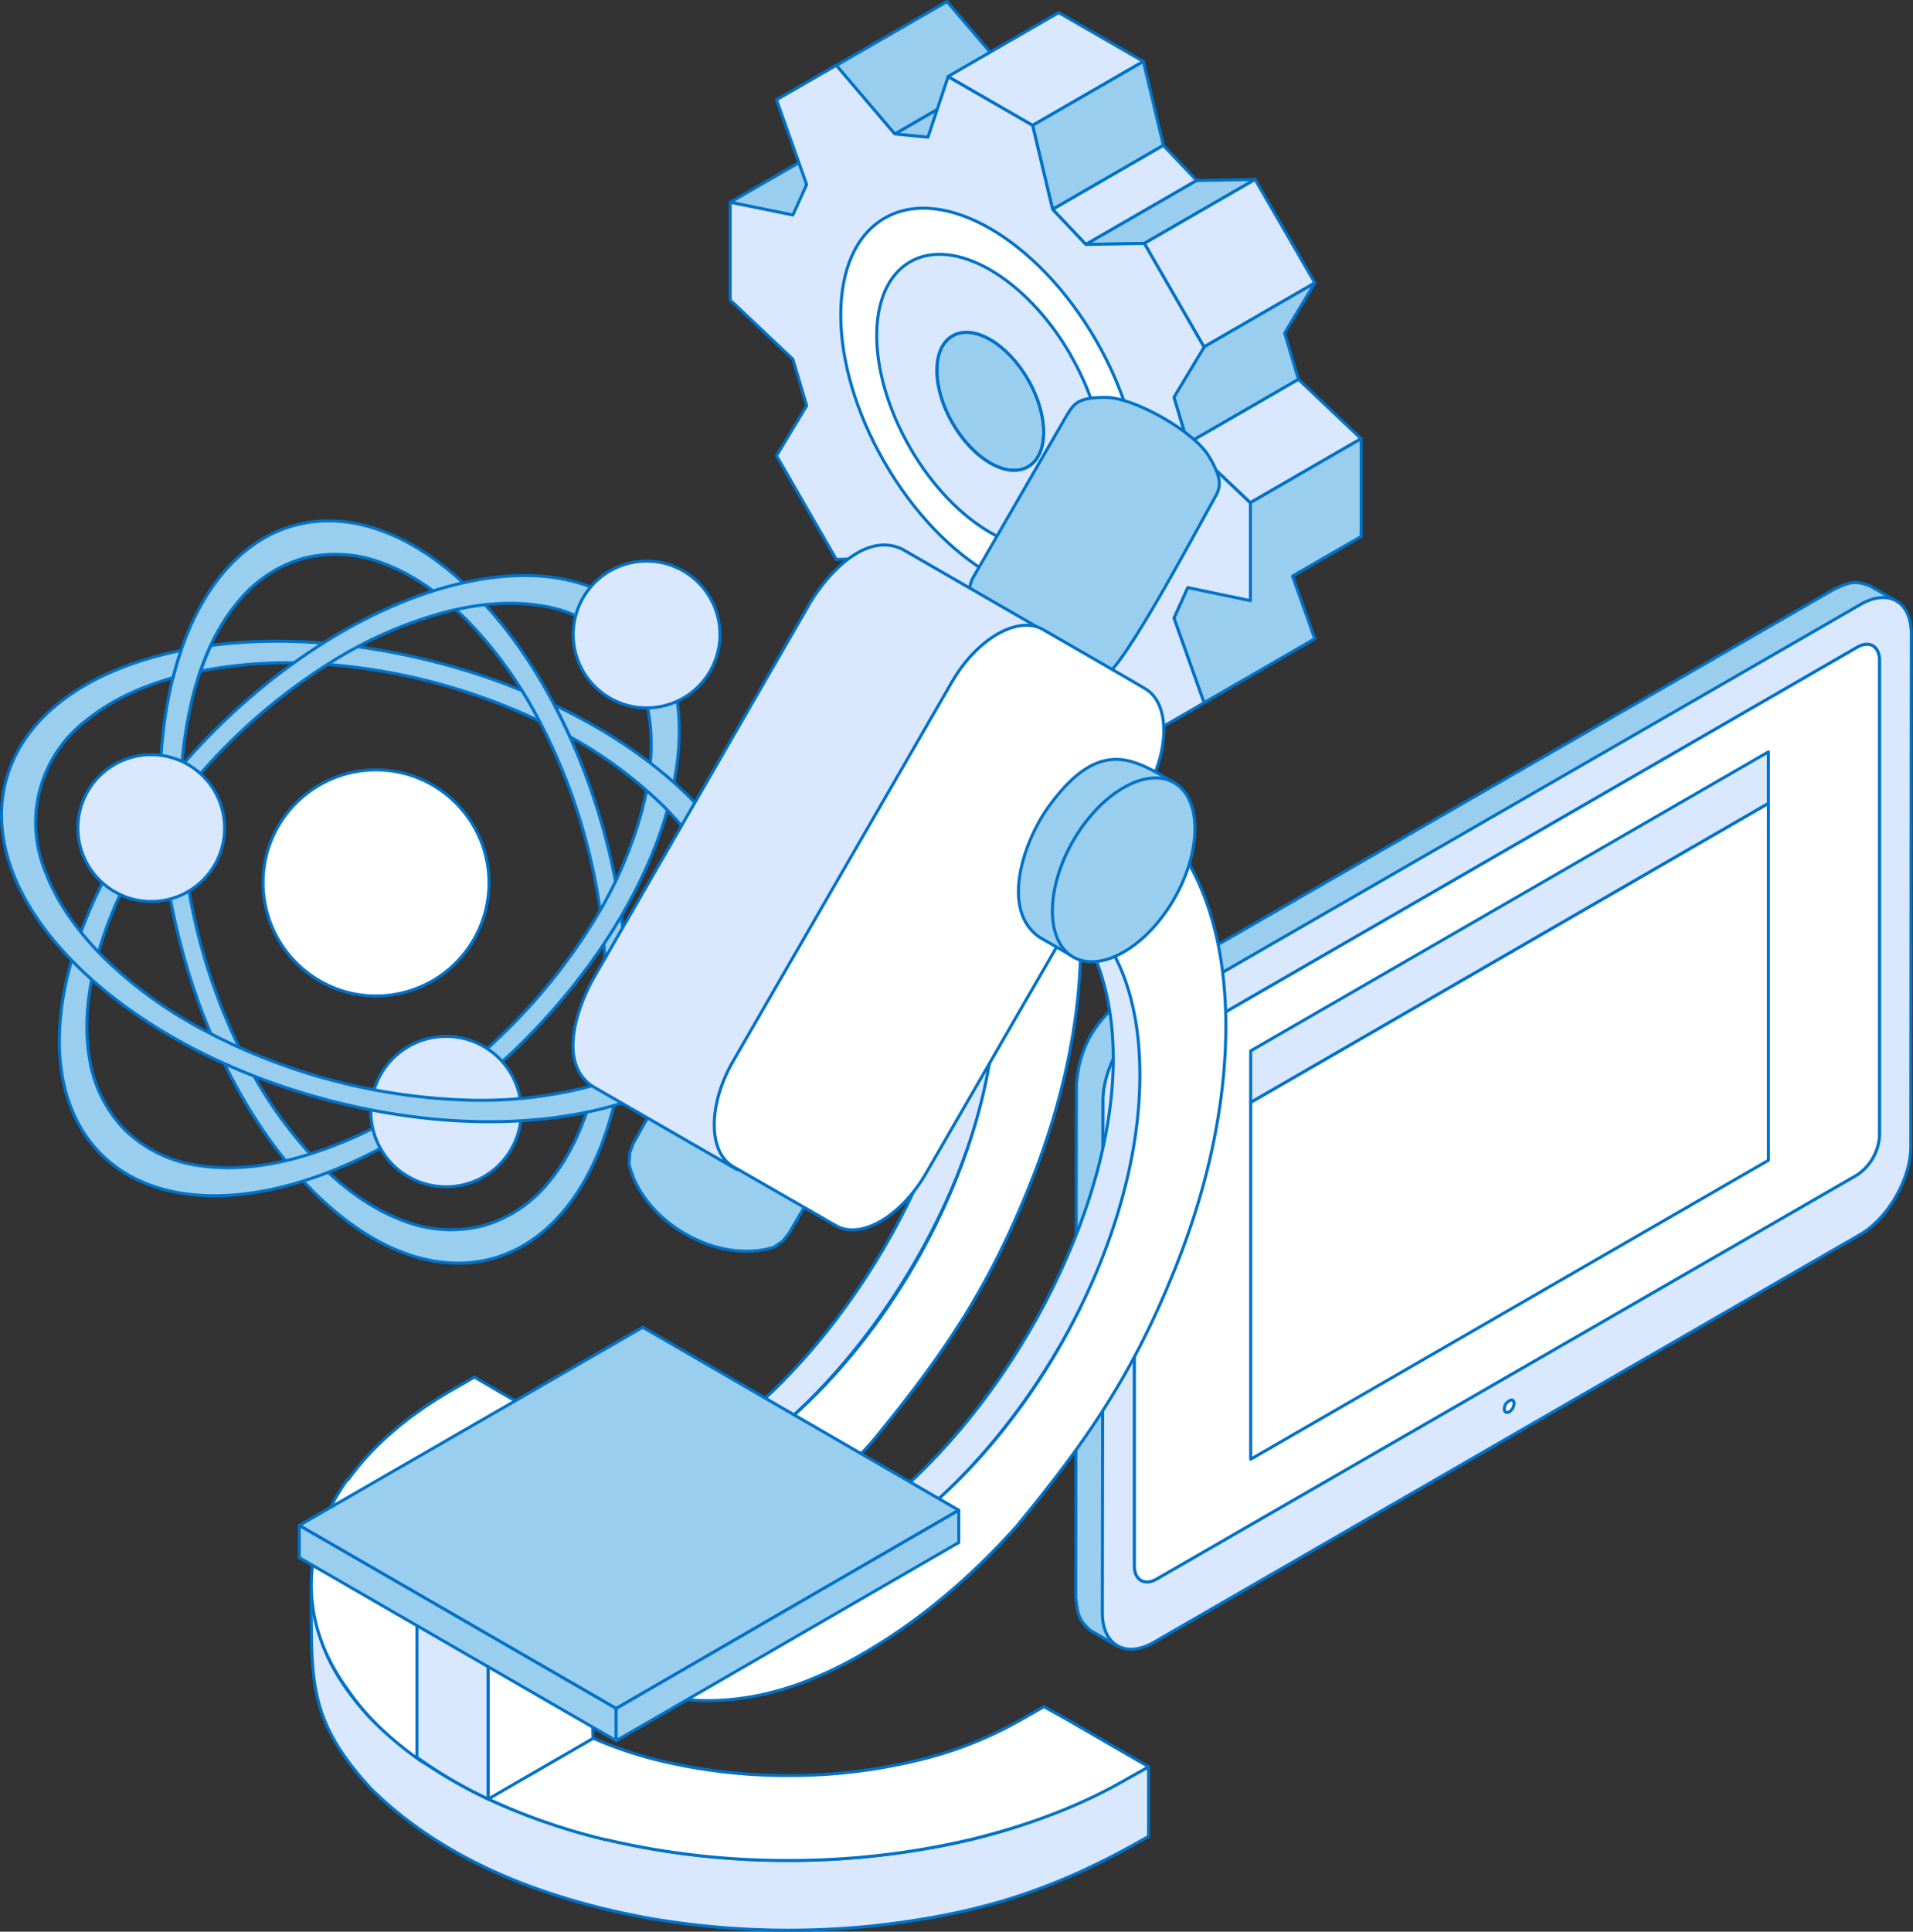 <svg xmlns="http://www.w3.org/2000/svg" viewBox="0 0 473.99 478.47"><rect x="0" y="0" width="473.99" height="478.47" fill="#333333" stroke="none"/><defs><style>.cls-1{fill:#9aceef;}.cls-1,.cls-3,.cls-4{stroke:#0072c8;stroke-linecap:round;stroke-linejoin:round;stroke-width:0.75px;}.cls-1,.cls-2,.cls-3,.cls-4{fill-rule:evenodd;}.cls-2{fill:none;}.cls-3{fill:#fff;}.cls-4{fill:#d9e8ff;}</style></defs><g id="Layer_2" data-name="Layer 2"><g id="Layer_1-2" data-name="Layer 1"><path class="cls-1" d="M277.93,408.72l-6.6-3.82c-3.07-2.6-3.23-4.21-3.71-8.14l.16-127c.64-9.41,4.83-16.42,12.57-21.8l175.17-101c3.54-1.66,5-2.31,8.86-.85l6.61,3.82c-3.87-1.44-5.32-.81-8.86.85L287,251.72c-7.58,5.28-11.77,12.17-12.58,21.81l-.16,127.05C274.71,404.53,274.87,406.14,277.93,408.72Z" transform="translate(-1.08 -1.01)"/><path class="cls-2" d="M460.84,147.09c-1.29,0-2.42.53-4.51,1.52l-175,100.94c-7.25,5-10.95,11.46-11.76,20.32V396.76c.32,3.55.49,4.55,3.06,6.67l.16.08a13.94,13.94,0,0,1-.32-2.75V273.53c.81-10.09,5.16-17.68,13.38-23.37l175.33-101.1c1-.45,1.77-.86,2.58-1.16l-.33-.23a8,8,0,0,0-2.57-.58ZM277.93,410.61a1.19,1.19,0,0,1-.81-.26l-6.76-3.82c-3.87-3.16-4.19-5.34-4.52-9.61V269.71c.81-10.09,5.16-17.68,13.38-23.36L454.55,145.24c4-1.87,6-2.66,10.48-1L472,148.2a1.84,1.84,0,0,1,.64,2.45,1.75,1.75,0,0,1-2.26,1c-3.22-1.18-4-.76-7.57.81L287.92,253.37c-7.25,5-10.95,11.47-11.6,20.31l-.16,126.9c.32,3.56.49,4.56,3.06,6.67a1.9,1.9,0,0,1,.32,2.53A1.87,1.87,0,0,1,277.93,410.61Z" transform="translate(-1.08 -1.01)"/><path class="cls-3" d="M287.92,261.33l173.24-100c3.06-1.8,5.64-.34,5.64,3.27V282.35a12.67,12.67,0,0,1-5.64,9.78l-173.4,100c-3.06,1.8-5.64.34-5.64-3.27V271.11A12.38,12.38,0,0,1,287.92,261.33Z" transform="translate(-1.08 -1.01)"/><path class="cls-2" d="M288.73,263a10.89,10.89,0,0,0-4.68,8.13V388.82c0,1,.17,1.77.65,2a2.27,2.27,0,0,0,2.09-.39l173.4-100a10.5,10.5,0,0,0,4.68-8.14V164.62c0-1-.17-1.77-.65-2a2.26,2.26,0,0,0-2.09.41L288.73,263Zm-3.55,131.77a5.19,5.19,0,0,1-2.41-.63c-1.62-.95-2.42-2.88-2.42-5.3V271.11A14.37,14.37,0,0,1,287,259.69h0l173.23-100a6,6,0,0,1,6-.39,5.9,5.9,0,0,1,2.58,5.3V282.35c0,4.25-3.06,9.28-6.77,11.42l-173.23,100A7.07,7.07,0,0,1,285.18,394.75Z" transform="translate(-1.08 -1.01)"/><path class="cls-4" d="M287.92,261.33a12.41,12.41,0,0,0-5.8,9.78V388.82c0,3.61,2.58,5.07,5.64,3.27l173.4-100a12.67,12.67,0,0,0,5.64-9.78V164.62c0-3.61-2.58-5.07-5.64-3.27l-173.24,100Zm-1-9.61,175.17-101c6.92-4,12.56-.71,12.56,7.29L474.53,285c0,8-5.64,17.8-12.57,21.8l-175,101c-6.93,4-12.74.72-12.74-7.27l.16-127c0-8,5.65-17.81,12.58-21.81Z" transform="translate(-1.08 -1.01)"/><path class="cls-2" d="M288.73,263a10.89,10.89,0,0,0-4.68,8.13V388.82c0,1,.17,1.77.65,2a2.27,2.27,0,0,0,2.09-.39l173.4-100a10.5,10.5,0,0,0,4.68-8.14V164.62c0-1-.17-1.77-.65-2a2.32,2.32,0,0,0-2.09.41L288.73,263Zm-3.55,131.77a5.19,5.19,0,0,1-2.41-.63c-1.62-.95-2.42-2.88-2.42-5.3V271.11A14.4,14.4,0,0,1,287,259.69h0l173.23-100a5.32,5.32,0,0,1,8.54,4.91V282.35c0,4.25-3.06,9.28-6.77,11.42l-173.23,100a7.07,7.07,0,0,1-3.55,1Zm2.74-141.38,175-101c2.74-1.58,5.32-1.89,7.09-.86s2.74,3.34,2.74,6.5V285c0,7.28-5.32,16.51-11.76,20.16l-175,101c-2.74,1.6-5.32,1.89-7.09.87s-2.74-3.31-2.74-6.49l.16-127c0-7.28,5.16-16.52,11.6-20.16Zm-6.61,158.09a7.82,7.82,0,0,1-4.19-1.11c-3.06-1.73-4.67-5.19-4.67-9.77v-127c0-8.62,6.13-19.14,13.54-23.45l175.17-101c3.87-2.29,7.73-2.58,10.64-.86s4.66,5.21,4.66,9.79V285c0,8.62-6,19.13-13.53,23.44l-175.17,101A13.19,13.19,0,0,1,281.31,411.46Z" transform="translate(-1.08 -1.01)"/><path class="cls-3" d="M375.91,347.85a.78.78,0,0,0-.8.1,3.83,3.83,0,0,0-1,.87,3.2,3.2,0,0,0-.32,1.17,1,1,0,0,0,.32.76,1,1,0,0,0,1-.08,3.89,3.89,0,0,0,.8-.88,3.18,3.18,0,0,0,.33-1.16A1,1,0,0,0,375.91,347.85Z" transform="translate(-1.08 -1.01)"/><path class="cls-2" d="M374.94,349.5a1.53,1.53,0,0,0,.65.17c0-.19-.16-.4-.48-.55a1,1,0,0,0-.81-.14c.16,0,.32.32.64.52Zm-.48,3.23a2.57,2.57,0,0,1-2.58-2.74,5.24,5.24,0,0,1,.65-2.14,5.08,5.08,0,0,1,1.61-1.56,2.62,2.62,0,0,1,4,2.34,5.07,5.07,0,0,1-.65,2.11,4.57,4.57,0,0,1-1.45,1.56A3.88,3.88,0,0,1,374.46,352.73Z" transform="translate(-1.08 -1.01)"/><polygon class="cls-3" points="309.89 273.04 438.16 198.97 438.16 287.4 309.89 361.44 309.89 273.04"/><path class="cls-2" d="M312.9,275.14v84l124.41-71.87v-84L312.9,275.14ZM311,364.35a2.06,2.06,0,0,1-1-.25,1.8,1.8,0,0,1-1-1.65v-88.4a1.8,1.8,0,0,1,1-1.65l128.28-74.06a2,2,0,0,1,1.93,0,2.15,2.15,0,0,1,1,1.64V288.4a2.08,2.08,0,0,1-1,1.63L311.93,364.1A2,2,0,0,1,311,364.35Z" transform="translate(-1.08 -1.01)"/><polygon class="cls-4" points="309.89 273.04 438.16 198.97 438.16 186.23 309.89 260.29 309.89 273.04"/><path class="cls-2" d="M312.9,262.4v8.36l124.41-71.87v-8.38L312.9,262.4ZM311,275.93a2,2,0,0,1-1-.26,1.76,1.76,0,0,1-1-1.62V261.3a1.8,1.8,0,0,1,1-1.65l128.28-74.06a2,2,0,0,1,1.93,0,2.14,2.14,0,0,1,1,1.65V200a2.12,2.12,0,0,1-1,1.64L311.93,275.67A1.93,1.93,0,0,1,311,275.93Z" transform="translate(-1.08 -1.01)"/><path class="cls-2" d="M355.61,294.36a1.79,1.79,0,0,1-1.61-.95,1.86,1.86,0,0,1,.64-2.59l50.11-28.94a1.86,1.86,0,0,1,2.59.68,1.75,1.75,0,0,1-.65,2.59l-50.12,29A1.91,1.91,0,0,1,355.61,294.36Z" transform="translate(-1.08 -1.01)"/><path class="cls-2" d="M355.61,274.85a1.79,1.79,0,0,1-1.61-1,1.84,1.84,0,0,1,.64-2.58l50.11-29a1.86,1.86,0,0,1,2.59.7,1.72,1.72,0,0,1-.65,2.57l-50.12,29A1.93,1.93,0,0,1,355.61,274.85Z" transform="translate(-1.08 -1.01)"/><path class="cls-2" d="M355.61,315.09a1.83,1.83,0,0,1-1.61-.93,1.86,1.86,0,0,1,.64-2.6l40.61-23.42a1.86,1.86,0,1,1,1.77,3.28l-40.45,23.41A1.93,1.93,0,0,1,355.61,315.09Z" transform="translate(-1.08 -1.01)"/><polygon class="cls-1" points="180.92 50.11 208.38 34.26 223.91 37.5 196.46 53.35 180.92 50.11"/><path class="cls-2" d="M221.15,39.12l-11.46-2.39L185.84,50.49l11.47,2.4,23.84-13.77ZM197.26,55.71l-15.54-3.24a1.41,1.41,0,0,1-1.08-1.14,1.38,1.38,0,0,1,.67-1.42l27.45-15.84a1.41,1.41,0,0,1,1-.16l15.52,3.24a1.39,1.39,0,0,1,.41,2.56L198.22,55.55a1.37,1.37,0,0,1-.68.19A1.27,1.27,0,0,1,197.26,55.71Z" transform="translate(-1.08 -1.01)"/><polygon class="cls-1" points="207.2 16.22 234.65 0.38 249.13 17.36 221.69 33.22 207.2 16.22"/><path class="cls-2" d="M248.08,18,235.42,3.16l-25,14.43,12.65,14.85,25-14.44ZM221.71,35.12l-14.48-17a1.42,1.42,0,0,1-.32-1.14,1.44,1.44,0,0,1,.68-1L235.05.19a1.36,1.36,0,0,1,1.73.3l14.49,17a1.41,1.41,0,0,1,.3,1.13,1.36,1.36,0,0,1-.67,1L223.45,35.41a1.32,1.32,0,0,1-.68.19A1.41,1.41,0,0,1,221.71,35.12Z" transform="translate(-1.08 -1.01)"/><polygon class="cls-1" points="221.69 33.22 249.13 17.36 257.37 18.18 229.92 34.03 221.69 33.22"/><path class="cls-2" d="M254,20.13l-3.51-.34L227.18,33.26l3.51.35L254,20.13ZM230.87,36.41l-8.24-.82a1.38,1.38,0,0,1-1.22-1.09,1.36,1.36,0,0,1,.66-1.48l27.45-15.85a1.38,1.38,0,0,1,.83-.18l8.24.83a1.37,1.37,0,0,1,.55,2.56L231.69,36.23a1.41,1.41,0,0,1-.69.2Z" transform="translate(-1.08 -1.01)"/><polygon class="cls-4" points="234.87 18.96 262.32 3.12 283.3 15.22 255.85 31.06 234.87 18.96"/><path class="cls-2" d="M281.6,16.22,263.4,5.71,238.72,20l18.21,10.51L281.6,16.22ZM256.25,33.27l-21-12.11a1.37,1.37,0,0,1,0-2.39L262.72,2.92a1.34,1.34,0,0,1,1.37,0l21,12.1a1.39,1.39,0,0,1,0,2.41L257.62,33.27a1.33,1.33,0,0,1-1.37,0Z" transform="translate(-1.08 -1.01)"/><polygon class="cls-1" points="255.85 31.06 283.3 15.22 288.26 36.01 260.81 51.86 255.85 31.06"/><path class="cls-2" d="M287.75,36.34l-4.29-18L258.52,32.75l4.28,18,24.95-14.4Zm-26.42,17.8a1.45,1.45,0,0,1-.79-1l-5-20.8a1.38,1.38,0,0,1,.66-1.51L283.69,15a1.43,1.43,0,0,1,1.23-.07,1.41,1.41,0,0,1,.8,1l5,20.78a1.35,1.35,0,0,1-.65,1.52L262.58,54.07a1.42,1.42,0,0,1-.7.17A1.52,1.52,0,0,1,261.33,54.14Z" transform="translate(-1.08 -1.01)"/><polygon class="cls-4" points="260.81 51.86 288.26 36.01 296.5 44.71 269.05 60.55 260.81 51.86"/><path class="cls-2" d="M295.36,45.4l-6.27-6.63-25,14.42,6.28,6.62,25-14.41ZM269.11,62.51l-8.23-8.7a1.36,1.36,0,0,1-.36-1.14,1.41,1.41,0,0,1,.67-1l27.45-15.85a1.4,1.4,0,0,1,1.7.25l8.24,8.7a1.38,1.38,0,0,1-.32,2.14L270.82,62.76a1.39,1.39,0,0,1-.7.19A1.42,1.42,0,0,1,269.11,62.51Z" transform="translate(-1.08 -1.01)"/><polygon class="cls-1" points="269.05 60.55 296.5 44.71 310.98 44.45 283.53 60.29 269.05 60.55"/><path class="cls-2" d="M284.23,59.92l22.48-13-8.76.15-22.49,13,8.77-.15Zm-15.45,2a1.39,1.39,0,0,1,.65-1.56l27.45-15.85a1.28,1.28,0,0,1,.66-.18L312,44.06h0a1.4,1.4,0,0,1,1.33,1,1.37,1.37,0,0,1-.65,1.56L285.3,62.49a1.34,1.34,0,0,1-.66.2L270.15,63h0A1.41,1.41,0,0,1,268.78,61.93Z" transform="translate(-1.08 -1.01)"/><polygon class="cls-4" points="283.53 60.29 310.98 44.45 325.79 70.08 298.32 85.93 283.53 60.29"/><path class="cls-2" d="M325,70.58,311.55,47.34,286.5,61.8l13.42,23.25L325,70.58Zm-25.92,17.7a1.4,1.4,0,0,1-.84-.65L283.41,62a1.39,1.39,0,0,1,.5-1.89l27.45-15.85a1.33,1.33,0,0,1,1.05-.13,1.31,1.31,0,0,1,.83.64L328.05,70.4a1.38,1.38,0,0,1-.5,1.89L300.1,88.14a1.34,1.34,0,0,1-.7.19A2.45,2.45,0,0,1,299.05,88.28Z" transform="translate(-1.08 -1.01)"/><polygon class="cls-1" points="298.32 85.93 325.79 70.08 318.3 82.49 321.72 93.97 294.27 109.81 290.86 98.34 298.32 85.93"/><path class="cls-2" d="M321.17,94.33l-3.11-10.44a1.35,1.35,0,0,1,.14-1.11l4.71-7.8-22.5,13-7,11.59,2.75,9.2,25-14.42ZM294.84,112.1a1.4,1.4,0,0,1-.82-.88l-3.41-11.48a1.44,1.44,0,0,1,.14-1.11l7.47-12.4a1.31,1.31,0,0,1,.5-.49l27.45-15.85A1.39,1.39,0,0,1,328,71.81l-7.16,11.88,3.24,10.9a1.38,1.38,0,0,1-.63,1.59L296.05,112a1.41,1.41,0,0,1-.7.19A1.14,1.14,0,0,1,294.84,112.1Z" transform="translate(-1.08 -1.01)"/><polygon class="cls-4" points="294.27 109.81 321.72 93.97 337.25 108.66 309.8 124.52 294.27 109.81"/><path class="cls-2" d="M336,109.4,322.59,96.7l-24.94,14.39,13.44,12.71L336,109.4Zm-26.09,17.13-15.54-14.7a1.41,1.41,0,0,1,.26-2.21l27.45-15.83a1.34,1.34,0,0,1,1.63.19l15.54,14.69a1.4,1.4,0,0,1,.43,1.16,1.38,1.38,0,0,1-.68,1l-27.46,15.84a1.33,1.33,0,0,1-.69.19A1.39,1.39,0,0,1,309.94,126.53Z" transform="translate(-1.08 -1.01)"/><path class="cls-1" d="M310.88,125.53l27.45-15.86V133.9l-17,9.8,5.52,15.53L299.4,175.07l-7.46-21,3.41-7.55,15.53-9Z" transform="translate(-1.08 -1.01)"/><path class="cls-2" d="M325.17,158.6,320,144.16a1.37,1.37,0,0,1,.61-1.66l16.3-9.41v-21l-24.68,14.24v11.21a1.35,1.35,0,0,1-.7,1.2l-15.15,8.76-3,6.63,6.72,18.94,25-14.45Zm-26.24,17.77a1.35,1.35,0,0,1-.82-.83l-7.48-21a1.41,1.41,0,0,1,.05-1l3.41-7.55a1.42,1.42,0,0,1,.57-.62l14.84-8.57v-11.2a1.41,1.41,0,0,1,.68-1.21l27.47-15.84a1.36,1.36,0,0,1,1.38,0,1.39,1.39,0,0,1,.69,1.19V133.9a1.37,1.37,0,0,1-.69,1.18l-16,9.24,5.12,14.44a1.41,1.41,0,0,1-.61,1.67L300.1,176.27a1.44,1.44,0,0,1-.7.19A1.31,1.31,0,0,1,298.93,176.37Z" transform="translate(-1.08 -1.01)"/><polygon class="cls-1" points="260.81 164.81 288.26 148.96 283.3 164.04 255.85 179.88 260.81 164.81"/><path class="cls-2" d="M283.23,164.11,286.89,153,263,166.75l-3.66,11.12,23.85-13.76ZM256.06,182a1.36,1.36,0,0,1-.44-1.51l4.95-15.07a1.37,1.37,0,0,1,.62-.76l27.45-15.85a1.38,1.38,0,0,1,2,1.63l-4.95,15.08a1.38,1.38,0,0,1-.64.75l-27.44,15.86a1.34,1.34,0,0,1-1.56-.13Z" transform="translate(-1.08 -1.01)"/><path class="cls-1" d="M255.81,116.65l27.45-15.85a7.3,7.3,0,0,1-5,.75c-6-1-11.43-7.23-14.22-12.4-2.59-4.82-4.76-12.17-2.44-17.42a7.18,7.18,0,0,1,2.91-3.38L237.07,84.19c-5.09,3.09-4.21,10.93-2.65,15.74,2.18,6.68,7.75,14.57,14.55,17a8.46,8.46,0,0,0,6.35,0Z" transform="translate(-1.08 -1.01)"/><path class="cls-2" d="M255.14,115.45l22-12.73c-6.26-1.54-11.58-7.82-14.32-12.92-2.62-4.83-4.64-11.65-3-17.13l-22,12.7c-4.1,2.5-3.67,9.17-2,14.13,2.06,6.32,7.43,13.89,13.69,16.1a7.12,7.12,0,0,0,5.25.08l.46-.23Zm-6.63,2.76c-7.44-2.63-13.2-11.1-15.41-17.85-2-6.21-2.23-14,3.29-17.37l27.44-15.84a1.38,1.38,0,0,1,1.87.48,1.36,1.36,0,0,1-.44,1.88,5.86,5.86,0,0,0-2.39,2.77c-2.1,4.78,0,11.71,2.39,16.21,2.79,5.16,8,10.78,13.25,11.7a6,6,0,0,0,4.11-.61A1.38,1.38,0,0,1,284,102L256.5,117.85l-.05,0-.54.28a8.46,8.46,0,0,1-3.52.75A11.88,11.88,0,0,1,248.51,118.21Z" transform="translate(-1.08 -1.01)"/><path class="cls-4" d="M237.07,105.84c-5.17-9-5.17-18.66,0-21.65S250.64,86.05,255.81,95s5.17,18.65,0,21.64-13.56-1.85-18.74-10.81Zm-36.13-4.34-7.46,12.41,14.8,25.65,14.49-.27L231,148l4.95,20.8q10.49,6,21,12.11l4.95-15.07,8.24.81,14.49,17,14.79-8.55-7.46-21,3.41-7.55,15.53,3.24v-24.2l-15.53-14.71-3.41-11.48,7.46-12.4Q292,74.12,284.61,61.3l-14.49.26-8.24-8.69-4.95-20.8Q246.46,26,236,20L231,35l-8.23-.82-14.49-17q-7.41,4.26-14.8,8.54l7.46,21-3.4,7.54L182,51.12V75.33L197.54,90l3.4,11.48Z" transform="translate(-1.08 -1.01)"/><path class="cls-2" d="M240.53,84.69a5.39,5.39,0,0,0-2.77.71c-4.42,2.55-4.19,11.6.51,19.75h0a25.51,25.51,0,0,0,8.86,9.37c3.1,1.79,5.94,2.12,8,.94s3.19-3.81,3.19-7.39a28,28,0,0,0-12.56-21.75,10.72,10.72,0,0,0-5.22-1.63Zm11.83,34.23a13.38,13.38,0,0,1-6.61-2,28.19,28.19,0,0,1-9.87-10.4h0c-5.65-9.76-5.43-20.1.51-23.53,2.94-1.69,6.75-1.36,10.74.93a30.67,30.67,0,0,1,13.95,24.15c0,4.61-1.63,8.08-4.58,9.78a8.14,8.14,0,0,1-4.14,1.07Zm45.36,55.53-12.81,7.39-13.74-16.1a1.3,1.3,0,0,0-.92-.49l-8.22-.81a1.37,1.37,0,0,0-1.46.94l-4.42,13.46-19-11-4.81-20.22A1.61,1.61,0,0,0,232,147l-8.24-8.7a1.28,1.28,0,0,0-1-.43l-13.67.26-14-24.23,7-11.71a1.35,1.35,0,0,0,.14-1.11l-3.41-11.48a1.31,1.31,0,0,0-.38-.61L183.39,74.73V52.82l13.87,2.89a1.36,1.36,0,0,0,1.54-.78l3.41-7.55a1.36,1.36,0,0,0,0-1l-7.09-20L208,19l13.74,16.12a1.32,1.32,0,0,0,.92.47l8.24.82a1.37,1.37,0,0,0,1.44-.95L236.74,22l19,11,4.81,20.21a1.4,1.4,0,0,0,.34.62l8.23,8.7a1.42,1.42,0,0,0,1,.44h0l13.67-.25,14,24.22-7.05,11.71a1.44,1.44,0,0,0-.14,1.11L294,111.22a1.29,1.29,0,0,0,.38.61l15.1,14.28V148l-13.86-2.88a1.35,1.35,0,0,0-1.55.77l-3.41,7.55a1.41,1.41,0,0,0-.05,1l7.09,19.95Zm-14.16,10.08L269.43,168l-6.58-.65-4.6,14a1.39,1.39,0,0,1-2,.77l-21-12.12a1.35,1.35,0,0,1-.66-.88l-4.87-20.42-7.56-8-13.88.25a1.18,1.18,0,0,1-1.21-.69L192.28,114.6a1.38,1.38,0,0,1,0-1.4l7.16-11.89-3.14-10.54L181.06,76.33a1.37,1.37,0,0,1-.45-1V51.12a1.37,1.37,0,0,1,.52-1.08,1.34,1.34,0,0,1,1.15-.28l14.45,3,2.73-6-7.29-20.51a1.39,1.39,0,0,1,.61-1.66L207.59,16a1.38,1.38,0,0,1,1.74.31l14.12,16.56,6.58.66,4.62-14a1.38,1.38,0,0,1,.81-.86,1.35,1.35,0,0,1,1.19.1l21,12.11a1.41,1.41,0,0,1,.66.87l4.87,20.44,7.56,8,13.87-.26h0a1.41,1.41,0,0,1,1.2.69L300.6,86.24a1.39,1.39,0,0,1,0,1.42l-7.17,11.89,3.15,10.53,15.25,14.43a1.45,1.45,0,0,1,.44,1v24.2a1.39,1.39,0,0,1-1.67,1.36l-14.45-3-2.72,6,7.28,20.5a1.38,1.38,0,0,1-.61,1.66l-14.8,8.55a1.5,1.5,0,0,1-.69.19A1.44,1.44,0,0,1,283.56,184.53Z" transform="translate(-1.08 -1.01)"/><path class="cls-3" d="M237.07,105.84c-5.17-9-5.17-18.66,0-21.65S250.64,86.05,255.81,95s5.17,18.65,0,21.64-13.56-1.85-18.74-10.81Zm-16.82,9.71c14.47,25.07,37.93,38.61,52.39,30.26s14.47-35.45,0-60.51-37.92-38.61-52.39-30.25-14.48,35.44,0,60.5Z" transform="translate(-1.08 -1.01)"/><path class="cls-2" d="M240.53,84.69a5.39,5.39,0,0,0-2.77.71c-4.42,2.55-4.19,11.6.51,19.75h0a25.51,25.51,0,0,0,8.86,9.37c3.1,1.79,5.94,2.12,8,.94s3.19-3.81,3.19-7.39a28,28,0,0,0-12.56-21.75,10.72,10.72,0,0,0-5.22-1.63Zm11.83,34.23a13.38,13.38,0,0,1-6.61-2,28.19,28.19,0,0,1-9.87-10.4h0c-5.65-9.76-5.43-20.1.51-23.53,2.94-1.69,6.75-1.36,10.74.93a30.67,30.67,0,0,1,13.95,24.15c0,4.61-1.63,8.08-4.58,9.78a8.14,8.14,0,0,1-4.14,1.07Zm-22.42-65c13.33,0,30.2,12.47,41.5,32.05,14.07,24.36,14.29,50.66.51,58.62s-36.45-5.39-50.51-29.75h0C214.56,103,210.77,90.22,210.77,79c0-10.91,3.62-19,10.16-22.79a17.68,17.68,0,0,1,9-2.31Zm-10.89,62.31h0C211.93,103.92,208,90.7,208,79c0-12,4.09-20.9,11.54-25.19,15.1-8.73,39.46,5.07,54.29,30.75s14.6,53.67-.5,62.41a20.38,20.38,0,0,1-10.22,2.61C248.71,149.62,230.85,136.7,219.05,116.25Z" transform="translate(-1.08 -1.01)"/><path class="cls-4" d="M237.07,105.84c5.18,9,13.57,13.8,18.74,10.81S261,104,255.81,95,242.25,81.2,237.07,84.19s-5.17,12.68,0,21.65Zm29.26-16.9c11,19,11,39.6,0,45.94s-28.8-3.94-39.78-23-11-39.62,0-46,28.8,4,39.78,23Z" transform="translate(-1.08 -1.01)"/><path class="cls-2" d="M240.53,84.69a5.39,5.39,0,0,0-2.77.71c-4.42,2.55-4.19,11.6.51,19.75h0a25.51,25.51,0,0,0,8.86,9.37c3.1,1.79,5.94,2.12,8,.94s3.19-3.81,3.19-7.39a28,28,0,0,0-12.56-21.75,10.72,10.72,0,0,0-5.22-1.63Zm11.83,34.23a13.38,13.38,0,0,1-6.61-2,28.19,28.19,0,0,1-9.87-10.4h0c-5.65-9.76-5.43-20.1.51-23.53,2.94-1.69,6.75-1.36,10.74.93a30.67,30.67,0,0,1,13.95,24.15c0,4.61-1.63,8.08-4.58,9.78a8.14,8.14,0,0,1-4.14,1.07Zm14-30h0Zm-32.4-23.49c10,0,22.68,9.42,31.22,24.18h0c5.19,9,8.05,18.6,8.05,27,0,8.17-2.69,14.21-7.55,17-10.31,6-27.31-4.12-37.9-22.46s-10.82-38.1-.51-44.06a13.27,13.27,0,0,1,6.69-1.71Zm-8.58,47.15c-11.35-19.66-11.12-41.12.5-47.83s30.34,3.81,41.68,23.47C273,97.66,276,107.75,276,116.66c0,9.21-3.16,16.09-8.93,19.42a15.63,15.63,0,0,1-7.9,2C248.05,138.11,234.37,128.24,225.35,112.6Z" transform="translate(-1.08 -1.01)"/><path class="cls-2" d="M310.88,151.12a1.45,1.45,0,0,0,.69-.18L339,135.09a1.39,1.39,0,0,0,.5-1.89,1.38,1.38,0,0,0-1.88-.51l-27.47,15.85a1.39,1.39,0,0,0,.7,2.58Z" transform="translate(-1.08 -1.01)"/><path class="cls-2" d="M291.94,100.73a1.45,1.45,0,0,0,.69-.18L320.07,84.7a1.38,1.38,0,0,0-1.37-2.4L291.24,98.14a1.39,1.39,0,0,0-.49,1.9A1.34,1.34,0,0,0,291.94,100.73Z" transform="translate(-1.08 -1.01)"/><path class="cls-1" d="M53.34,160.89c18-2.38,38.06-.62,57.14,4.49a159,159,0,0,1,20,6.71c1.32,2.09,2.56,4.19,3.71,6.37l.66,1.19a151.71,151.71,0,0,0-25.6-9.43,148.61,148.61,0,0,0-33.57-5,114.2,114.2,0,0,0-24.88,2A63.66,63.66,0,0,1,53.34,160.89Z" transform="translate(-1.08 -1.01)"/><path class="cls-2" d="M72.18,163.73c1.16,0,2.3,0,3.45,0a151.12,151.12,0,0,1,55.74,12.73c-.6-1.12-1.26-2.2-1.92-3.21a157.83,157.83,0,0,0-19.33-6.51c-19.22-5.14-38.52-6.7-55.79-4.57-.46,1-.91,2-1.31,3.09a114.53,114.53,0,0,1,19.16-1.56Zm62.62,17.36a1.73,1.73,0,0,1-.66-.12A146.88,146.88,0,0,0,75.6,166.69,109.15,109.15,0,0,0,51,168.63a1.44,1.44,0,0,1-1.35-.46,1.42,1.42,0,0,1-.29-1.44A59.49,59.49,0,0,1,52,160.27a1.37,1.37,0,0,1,1.12-.82C71,157.07,91,158.63,110.89,164A163.38,163.38,0,0,1,131,170.76a1.37,1.37,0,0,1,.7.58c1.28,2.1,2.55,4.24,3.74,6.41l.62,1.19a1.46,1.46,0,0,1-.24,1.69A1.44,1.44,0,0,1,134.8,181.09Z" transform="translate(-1.08 -1.01)"/><path class="cls-3" d="M87,246.75a28,28,0,1,0-19.8-34.31A28.09,28.09,0,0,0,87,246.75Z" transform="translate(-1.08 -1.01)"/><path class="cls-2" d="M94.24,193.1a26.56,26.56,0,0,0-6.88,52.21h0a26.55,26.55,0,1,0,6.88-52.21Zm0,56a30.43,30.43,0,0,1-7.66-1,29.59,29.59,0,1,1,7.66,1Z" transform="translate(-1.08 -1.01)"/><path class="cls-1" d="M120.69,304.63a32.53,32.53,0,0,1-20-1.39c-6.71-2.52-13.58-7.09-20.29-13.79a104.65,104.65,0,0,1-17.51-24,145.25,145.25,0,0,1-17-63.35,105,105,0,0,1,3.22-29.58c2.41-9.12,6.09-16.54,10.65-22.05a32.26,32.26,0,0,1,16.58-11.19,32.54,32.54,0,0,1,20,1.4c6.71,2.52,13.54,7.08,20.24,13.78a103.91,103.91,0,0,1,17.53,24,143.2,143.2,0,0,1,12.14,30.73,142.31,142.31,0,0,1,4.85,32.63A104.56,104.56,0,0,1,148,271.35c-2.47,9.17-6.13,16.58-10.66,22.09a32.39,32.39,0,0,1-16.61,11.19ZM46.1,236c6.21,23.24,17.57,45.13,32.58,60.11s30.77,20.27,44.19,16.7,24.48-16.08,29.94-36.57,4.41-45.1-1.84-68.34-17.57-45.12-32.56-60.1S87.61,127.53,74.2,131.1s-24.48,16.1-29.95,36.57S39.85,212.76,46.1,236Z" transform="translate(-1.08 -1.01)"/><path class="cls-2" d="M84,139.75a28.79,28.79,0,0,0-7.28.94,31,31,0,0,0-15.84,10.7c-4.52,5.56-8,12.78-10.36,21.55a100.84,100.84,0,0,0-3.14,29.13,144.32,144.32,0,0,0,16.79,62.7,101.17,101.17,0,0,0,17.29,23.66c6.37,6.37,13,10.93,19.74,13.44a30.78,30.78,0,0,0,19.08,1.37,31.11,31.11,0,0,0,15.85-10.71c4.57-5.55,8-12.78,10.36-21.55a102.18,102.18,0,0,0,3.17-29.13,143.3,143.3,0,0,0-4.81-32.29,140,140,0,0,0-12-30.41,101.53,101.53,0,0,0-17.27-23.66c-6.42-6.41-13-10.94-19.76-13.44a33.34,33.34,0,0,0-11.8-2.3Zm29,167.34a36.64,36.64,0,0,1-12.83-2.46c-7.08-2.72-14.11-7.45-20.77-14.15a105.39,105.39,0,0,1-17.79-24.31A144.27,144.27,0,0,1,49.39,235.1a141.94,141.94,0,0,1-4.89-32.94,105.41,105.41,0,0,1,3.21-30c2.46-9.14,6.12-16.74,10.93-22.62a32.4,32.4,0,0,1,38.22-10.25c7.08,2.67,14.08,7.45,20.79,14.16a105.41,105.41,0,0,1,17.8,24.3,142.34,142.34,0,0,1,12.22,31,142.75,142.75,0,0,1,4.9,33,104,104,0,0,1-3.21,30c-2.47,9.13-6.13,16.74-10.94,22.62A33.55,33.55,0,0,1,121.06,306a30.31,30.31,0,0,1-8,1.07ZM47.49,235.64h0c-6.41-24-7.06-48-1.84-67.58,5.18-19.31,15.43-31.94,28.92-35.52s28.67,2.15,42.83,16.29c14.31,14.33,25.74,35.43,32.16,59.45s7.13,48.06,1.85,67.59c-5.13,19.29-15.42,31.89-28.91,35.5s-28.69-2.13-42.79-16.28c-14.36-14.33-25.79-35.43-32.22-59.45Zm66.95,79.72c-12.11,0-24.85-6.25-36.83-18.21C63,282.5,51.24,260.9,44.7,236.38h0c-6.54-24.53-7.2-49-1.82-69.12,5.44-20.31,16.46-33.64,31-37.56s30.73,2.18,45.62,17c14.66,14.68,26.38,36.28,33,60.8s7.19,49,1.85,69.07c-5.47,20.37-16.46,33.69-31,37.61A35.39,35.39,0,0,1,114.44,315.36Z" transform="translate(-1.08 -1.01)"/><path class="cls-1" d="M32.07,280.89a32.35,32.35,0,0,0,18,8.77c7.07,1.15,15.3.65,24.43-1.81a103.63,103.63,0,0,0,27.19-12A144.51,144.51,0,0,0,148,229.46a103,103,0,0,0,12-27.18c2.48-9.18,3-17.41,1.82-24.44-1.2-7.37-4.21-13.46-8.77-18a32.17,32.17,0,0,0-18-8.81c-7.07-1.15-15.3-.65-24.47,1.82a104.25,104.25,0,0,0-27.19,12,144.51,144.51,0,0,0-46.37,46.37,104.25,104.25,0,0,0-12,27.19c-2.47,9.18-3,17.4-1.82,24.43a32.38,32.38,0,0,0,8.81,18ZM131,258.75c-17,17-37.8,30.28-58.25,35.8s-36.82,2.14-46.65-7.69-13.17-26.17-7.65-46.62S37.18,199,54.16,182,92,151.67,112.47,146.2s36.76-2.18,46.59,7.66,13.18,26.16,7.71,46.64S148,241.73,131,258.75Z" transform="translate(-1.08 -1.01)"/><path class="cls-2" d="M33.1,279.86a30.66,30.66,0,0,0,17.16,8.35c7.11,1.2,15.09.58,23.85-1.77a101.08,101.08,0,0,0,26.78-11.84,141.32,141.32,0,0,0,25.6-20.32,141.23,141.23,0,0,0,20.32-25.6,101.53,101.53,0,0,0,11.85-26.77c2.34-8.77,3-16.79,1.77-23.87a29.36,29.36,0,0,0-25.56-25.55c-7.07-1.15-15.09-.57-23.84,1.78a103.45,103.45,0,0,0-26.79,11.84A144.11,144.11,0,0,0,38.37,212,102.51,102.51,0,0,0,26.48,238.8c-2.34,8.77-2.93,16.79-1.78,23.87a30.7,30.7,0,0,0,8.4,17.19Zm24.48,11.85a47.05,47.05,0,0,1-7.78-.62c-7.61-1.23-13.95-4.31-18.76-9.17h0a33.59,33.59,0,0,1-9.21-18.8c-1.24-7.49-.62-15.87,1.84-25.05A105.36,105.36,0,0,1,35.85,210.5a146.47,146.47,0,0,1,46.86-46.86,105.38,105.38,0,0,1,27.57-12.17c9.16-2.48,17.6-3.08,25.05-1.85a32.13,32.13,0,0,1,28,28c1.25,7.49.63,15.92-1.8,25a105.25,105.25,0,0,1-12.22,27.56,141.5,141.5,0,0,1-20.75,26.14,142.46,142.46,0,0,1-26.11,20.73,104,104,0,0,1-27.57,12.18,67.13,67.13,0,0,1-17.27,2.46Zm73.39-33h0ZM131.09,145c11.11,0,20.41,3.32,26.94,9.86,9.88,9.88,12.47,25.92,7.29,45.22-5.23,19.58-17.81,40-35.38,57.64h0c-17.61,17.55-38,30.14-57.63,35.38C53.05,298.3,37,295.71,27.1,285.83s-12.46-25.92-7.28-45.2C25,221,37.63,200.58,55.24,183s38-30.14,57.58-35.36A71.13,71.13,0,0,1,131.09,145ZM54,298.62c-11.89,0-21.88-3.62-29-10.74-10.62-10.65-13.49-27.69-8-48,5.34-20.08,18.18-41,36.12-58.95s38.88-30.78,59-36.16c20.33-5.43,37.39-2.56,48,8.06s13.5,27.69,8.06,48c-5.38,20-18.21,41-36.15,58.92h0C114.06,277.73,93.12,290.56,73.09,296A74.62,74.62,0,0,1,54,298.62Z" transform="translate(-1.08 -1.01)"/><path class="cls-4" d="M156.6,175.74a18.18,18.18,0,1,0-12.87-22.29A18.2,18.2,0,0,0,156.6,175.74Z" transform="translate(-1.08 -1.01)"/><path class="cls-2" d="M157,174.34a16.73,16.73,0,0,0,18.8-24.55,16.7,16.7,0,0,0-22.83-6.09,16.7,16.7,0,0,0,4,30.64Zm4.32,3.46a19.59,19.59,0,0,1-5.1-.67h0a19.65,19.65,0,1,1,5.1.67Z" transform="translate(-1.08 -1.01)"/><path class="cls-4" d="M33.81,223.67A18.18,18.18,0,1,0,21,201.38,18.21,18.21,0,0,0,33.81,223.67Z" transform="translate(-1.08 -1.01)"/><path class="cls-2" d="M38.49,189.36A16.72,16.72,0,1,0,53,197.7a16.61,16.61,0,0,0-10.18-7.77,15.81,15.81,0,0,0-4.35-.57Zm0,36.36a19.66,19.66,0,0,1-9.83-36.66,19.64,19.64,0,1,1,9.83,36.66Z" transform="translate(-1.08 -1.01)"/><path class="cls-4" d="M106.78,294.34a18.63,18.63,0,1,0-13.17-22.79A18.59,18.59,0,0,0,106.78,294.34Z" transform="translate(-1.08 -1.01)"/><path class="cls-2" d="M111.6,259.18A17.18,17.18,0,0,0,95,271.92a17.2,17.2,0,0,0,12.12,21h0A17.16,17.16,0,1,0,116,259.8a16.11,16.11,0,0,0-4.43-.62Zm0,37.26a18.54,18.54,0,0,1-5.19-.7h0a19.77,19.77,0,0,1-12.21-9.33,20.1,20.1,0,1,1,17.4,10Z" transform="translate(-1.08 -1.01)"/><path class="cls-1" d="M81.6,273.29c-23.95-6.39-46.44-18.07-61.87-33.5s-20.86-31.67-17.16-45.5,16.54-25.17,37.61-30.81c1.89-.5,3.78-.94,5.75-1.35-.61,1.76-1.19,3.62-1.68,5.54-.13.39-.21.78-.32,1.2-8.82,2.51-16,6.13-21.44,10.57A31.81,31.81,0,0,0,12.4,217.09C15,224,19.68,231,26.6,238a106.25,106.25,0,0,0,24.68,18,149.72,149.72,0,0,0,65.16,17.48,106.41,106.41,0,0,0,30.45-3.28c9.42-2.51,17-6.3,22.7-11a33.09,33.09,0,0,0,11.49-17.07,33.5,33.5,0,0,0-1.4-20.57c-2.59-6.88-7.32-13.94-14.19-20.85a107.52,107.52,0,0,0-23.17-17.2c-1.22-2.68-2.5-5.31-3.86-7.86,13,6.17,24.72,14,33.9,23.24,15.42,15.43,20.85,31.68,17.15,45.46s-16.53,25.18-37.6,30.85S105.5,279.7,81.6,273.29Z" transform="translate(-1.08 -1.01)"/><path class="cls-2" d="M43.75,164.1c-1.07.25-2.13.49-3.21.78C20.73,170.19,7.72,180.8,4,194.67s2.27,29.54,16.79,44.1C35.49,253.5,57.24,265.26,82,271.89s49.4,7.31,69.57,1.88c19.83-5.29,32.82-15.87,36.57-29.78s-2.26-29.55-16.78-44.07a117.66,117.66,0,0,0-29.58-21c.57,1.15,1.15,2.39,1.69,3.58a107.3,107.3,0,0,1,23.08,17.19c6.87,6.92,11.75,14.12,14.52,21.4a33.08,33.08,0,0,1-10.54,39.25c-6,4.93-13.87,8.71-23.24,11.27a110,110,0,0,1-30.82,3.29,145.71,145.71,0,0,1-33.94-5,150.2,150.2,0,0,1-31.92-12.58,109.93,109.93,0,0,1-25-18.3C18.7,232.1,13.8,224.9,11.05,217.62c-2.8-7.45-3.29-14.64-1.49-21.43a34.85,34.85,0,0,1,12-17.86c5.56-4.56,12.67-8.14,21.14-10.66l.12-.41c.29-1.06.59-2.13.91-3.16Zm78.5,116.22a161.77,161.77,0,0,1-41.06-5.59c-25.21-6.8-47.38-18.81-62.49-33.9-15.3-15.31-21.51-32-17.52-46.91s17.72-26.25,38.63-31.84c1.89-.53,3.87-1,5.84-1.4a1.41,1.41,0,0,1,1.35.49,1.45,1.45,0,0,1,.3,1.45c-.58,1.73-1.15,3.54-1.65,5.44l-.29,1.14a1.46,1.46,0,0,1-1,1.06c-8.43,2.39-15.47,5.89-20.9,10.33-5.68,4.65-9.38,10.12-11,16.34a31.46,31.46,0,0,0,1.37,19.66c2.63,6.91,7.27,13.74,13.86,20.33A104.39,104.39,0,0,0,52,254.69,147.6,147.6,0,0,0,116.5,272a105.2,105.2,0,0,0,30-3.2c9-2.39,16.49-6,22.17-10.7a31.19,31.19,0,0,0,11-16.29c1.68-6.26,1.18-12.84-1.36-19.66s-7.29-13.74-13.86-20.38a105.78,105.78,0,0,0-22.88-16.93,1.56,1.56,0,0,1-.62-.67c-1.19-2.67-2.45-5.3-3.78-7.81a1.43,1.43,0,0,1,1.89-2c13.66,6.5,25.23,14.4,34.32,23.54,15.3,15.3,21.51,32,17.52,46.9S173.18,271,152.28,276.61A116.54,116.54,0,0,1,122.25,280.32Z" transform="translate(-1.08 -1.01)"/><path class="cls-1" d="M275,99.44c7.24,0,22.34,8.68,25.75,14.83,3.62,6.14,2.55,7.81,1.06,10.49-4.25,7.46-22.13,41.36-27,43.68-12.34,5.85-38.72-11.13-32.76-24.15l23.4-40.51C267.15,101.1,268,99.44,275,99.44Z" transform="translate(-1.08 -1.01)"/><path class="cls-2" d="M275,102c-5.53,0-6.17.83-7.23,3.08l-23.62,40.51c-2.12,4.83,2.34,10.19,4.47,12.28,7.23,7.32,19.15,11.22,25.11,8.36,3.4-1.93,17-26.47,22.12-35.7,1.71-3,3-5.51,3.83-7,1.28-2.25,1.71-3.09-1.06-8-3-5.34-17.45-13.57-23.62-13.57Zm-6.17,70.19c-8.08,0-17.66-4.81-23.83-10.79-6-6-7.66-12.57-5.1-18.12l23.4-40.71c2.13-3.49,3.83-5.6,11.7-5.6,8.09,0,23.83,9.18,27.88,16.09s3.19,9.51,1.06,13c-.85,1.43-2.13,3.87-3.83,6.87-12.55,23.09-20.21,36-24.26,37.84A16.66,16.66,0,0,1,268.85,172.14Z" transform="translate(-1.08 -1.01)"/><path class="cls-1" d="M172.47,272c10.21,0,22.34,7.09,27.44,15.81,2.56,4.36,2.77,8.32,1.07,11.17l-4.47,7.6L195,308.46l-2.13,1.47c-14,4.45-32.76-6.36-35.95-20.7l.21-2.7.85-2.33,4.26-7.59C164,273.76,167.57,272,172.47,272Z" transform="translate(-1.08 -1.01)"/><path class="cls-2" d="M159.49,289c1.49,6,6,11.73,12.55,15.47,6.39,3.73,13.83,4.92,19.79,3.17l1.49-1.06L194.6,305l4.25-7.25c1.28-2.17.85-5.26-1.06-8.66-4.47-7.89-16.17-14.56-25.32-14.56-3.83,0-6.81,1.19-8.09,3.39L159.49,287v2Zm26.38,24.45a33,33,0,0,1-16.38-4.66c-7.87-4.57-13.4-11.51-15.11-19v-.66l.22-2.68a1,1,0,0,1,.21-.77l.85-2.34,4.47-8c2.34-3.78,6.59-5.87,12.34-5.87,11.06,0,24,7.49,29.57,17,3,5,3.41,9.87,1.07,13.68l-4.26,7.59-1.91,2.26c-.22.19-.43.36-.64.51L194.17,312a3,3,0,0,1-.64.29A24.37,24.37,0,0,1,185.87,313.44Z" transform="translate(-1.08 -1.01)"/><path class="cls-4" d="M216.51,478.13a203.76,203.76,0,0,1-54.25-1.92c-25.32-4.57-50.86-13.91-69.37-32.27C78,427.72,78.21,418.21,78.21,397.85v-4.21c.64,13.72,5.53,23,14.68,33,18.51,18.36,44.05,27.7,69.37,32.27a203.76,203.76,0,0,0,54.25,1.92c26.81-2.88,45.75-8.77,69.15-22.26v17.3C262.26,469.36,243.32,475.25,216.51,478.13Z" transform="translate(-1.08 -1.01)"/><path class="cls-2" d="M81.19,414.8c1.06,9.77,4.26,17.18,13.62,27.43,15.53,15.56,38.3,26.17,67.87,31.54a203.44,203.44,0,0,0,53.62,1.87c26.38-2.83,44.68-8.62,66.81-21.22V442.87c-21.71,12-40.21,17.64-66.39,20.45a207.1,207.1,0,0,1-54.89-1.94c-30.64-5.53-54.26-16.61-70.64-33a73.42,73.42,0,0,1-10-13.6Zm114.89,66.79a202,202,0,0,1-34.25-2.91c-30.64-5.53-54.26-16.62-70.64-33-15.53-16.89-15.53-27.06-15.53-47.36v-4.7a2.64,2.64,0,0,1,2.55-2.5h0a2.55,2.55,0,0,1,2.56,2.39c.42,12.13,4.46,20.91,14,31.4,15.53,15.55,38.3,26.19,67.87,31.53a202.59,202.59,0,0,0,53.62,1.88c26.81-2.9,45.32-8.83,68.08-21.92a2.13,2.13,0,0,1,2.35,0,2.33,2.33,0,0,1,1.27,2.15v17.3a2.38,2.38,0,0,1-1.27,2.17c-23.19,13.49-42.13,19.6-70,22.58h0C209.7,481.27,202.89,481.59,196.08,481.59Z" transform="translate(-1.08 -1.01)"/><path class="cls-3" d="M279.92,441.87c-11.28,6.51-24.47,11.43-38.3,14.77a196.13,196.13,0,0,1-45.32,5.19h0a194.86,194.86,0,0,1-45.11-5.17l-.21,0A154.2,154.2,0,0,1,120.76,446l-15.32-8.75h0c-7.66-5.38-13.83-11.29-18.08-17.53h0c-6.17-8.34-9.15-17.23-9.15-26.12h0c0-8.88,3-17.77,8.94-26.11l.21,0c5.75-8,14.25-15.58,25.53-22.09l5.75-3.3,5.1,3,15.11,8.75,5.53,3.21-5.74,3.27c-2.13,1.22-4,2.49-6,3.79A49.43,49.43,0,0,0,121,375.59a29.87,29.87,0,0,0-6.17,18.05v0a30,30,0,0,0,6.17,18v0a4.27,4.27,0,0,0,.85,1.19,58.27,58.27,0,0,0,16.81,14A98.56,98.56,0,0,0,165,437.21a135.46,135.46,0,0,0,31.28,3.58v0a134.46,134.46,0,0,0,31.28-3.55A95.89,95.89,0,0,0,254,427l5.74-3.27,5.54,3.08,15.1,8.75,5.32,3.06Z" transform="translate(-1.08 -1.01)"/><path class="cls-2" d="M80.77,393.34v.3c0,8.51,2.76,16.78,8.51,24.65,4.25,6.13,10.42,11.84,17.66,16.94l15.1,8.64a144.44,144.44,0,0,0,29.58,10.34,194.18,194.18,0,0,0,44.46,5.13s.22,0,.22,0A192,192,0,0,0,241,454.19a139,139,0,0,0,37.66-14.49l1.92-1.13-20.86-12-4.47,2.55a101.56,101.56,0,0,1-27,10.51,136.3,136.3,0,0,1-31.7,3.64s-.21,0-.21,0a137.48,137.48,0,0,1-31.92-3.67,101,101,0,0,1-27-10.51,61,61,0,0,1-17.45-14.68l-.85-1.08c-.21-.07-.21-.13-.21-.22a32.68,32.68,0,0,1-6.6-19.48v-.35c0-6.68,2.34-13.12,6.6-19.16a51.47,51.47,0,0,1,12.55-12.07c1.92-1.36,3.83-2.66,6-3.94l1.92-1.1-20.64-12-4.47,2.58C103.32,353.78,95,361,89.28,369c0,.07-.22.13-.22.2-5.32,7.74-8.29,15.87-8.29,24.17Zm115.53,71a196.28,196.28,0,0,1-45.75-5.26A154.39,154.39,0,0,1,119.7,448.3l-15.32-8.85a75.77,75.77,0,0,1-19.15-18.22c-6.17-8.66-9.36-17.83-9.57-27.26v-.33c0-9.54,3.19-18.81,9.57-27.58,0-.07,0-.13.22-.21,6-8.49,14.89-16.11,26.16-22.6l5.75-3.3a2.24,2.24,0,0,1,2.34,0l26,14.92a2.8,2.8,0,0,1,1.27,2.17,2.83,2.83,0,0,1-1.27,2.15l-5.75,3.3a51.2,51.2,0,0,0-5.74,3.66,48.25,48.25,0,0,0-11.28,10.91,29.07,29.07,0,0,0-5.53,16.58c0,.1,0,.21-.21.31a30,30,0,0,0,5.74,16.13v.17l.85,1.13c3.84,5,9.37,9.49,16.17,13.43a97,97,0,0,0,25.75,10,133,133,0,0,0,30.42,3.49h.22a131.12,131.12,0,0,0,30.64-3.49,95.64,95.64,0,0,0,26-10l5.53-3.28a2.57,2.57,0,0,1,2.55,0l25.75,14.89a2.49,2.49,0,0,1,0,4.34l-5.54,3.3h0a146.79,146.79,0,0,1-38.93,15,199.8,199.8,0,0,1-45.75,5.28Z" transform="translate(-1.08 -1.01)"/><path class="cls-4" d="M122,446.59V395.27H104.38v41A111.22,111.22,0,0,0,122,446.59Z" transform="translate(-1.08 -1.01)"/><path class="cls-2" d="M106.94,435a103.07,103.07,0,0,0,12.55,7.57V397.78H106.94V435ZM122,449.08a2.06,2.06,0,0,1-1.06-.23,108.16,108.16,0,0,1-18.09-10.53,2.55,2.55,0,0,1-1.06-2v-41a2.62,2.62,0,0,1,2.55-2.51H122a2.44,2.44,0,0,1,2.34,2.51v51.32a2.67,2.67,0,0,1-1.06,2.11A2.43,2.43,0,0,1,122,449.08Z" transform="translate(-1.08 -1.01)"/><polygon class="cls-3" points="120.96 445.61 146.92 430.61 145.85 394.93 120.96 394.27 120.96 445.61"/><path class="cls-2" d="M124.38,397.85V442.3l21.07-12.11-1.07-31.81-20-.53ZM122,449.13a3,3,0,0,1-1.28-.34,2.39,2.39,0,0,1-1.27-2.18V395.27a2.58,2.58,0,0,1,.64-1.78c.63-.47,1.06-.88,1.91-.73l24.89.68a2.41,2.41,0,0,1,2.35,2.41l1.27,35.68a3,3,0,0,1-1.27,2.25l-26,15A2.92,2.92,0,0,1,122,449.13Z" transform="translate(-1.08 -1.01)"/><path class="cls-4" d="M183.75,290.74l-36-20.75c-8.3-5.74-3.83-18.85,0-26l54.25-94c4.26-6.88,13.41-17.24,22.56-13l36,20.75c-9.78-3.53-17.87,5.47-22.55,13l-54.25,94C179.49,272.55,175.87,284.1,183.75,290.74Z" transform="translate(-1.08 -1.01)"/><path class="cls-2" d="M220.13,138.5c-7.66,0-14.9,11.41-16,12.85l-54.25,93.94c-.86,1.66-8.73,17-.64,22.66l27.66,16c-1.07-5.58.42-12.51,4.68-20.34l54.25-94c4.69-7.59,10-12.42,15.32-14.23l-27.87-16.08a7.56,7.56,0,0,0-3.19-.73ZM183.75,293.25a2.64,2.64,0,0,1-1.28-.34l-36-20.75c-8.94-6.29-6.38-19.25-.85-29.31l54.25-94c6.18-9.79,16-18.55,25.75-14l36.17,20.83a2.42,2.42,0,0,1,.85,3.23,2.27,2.27,0,0,1-3,1.3c-8.72-3.15-15.95,6.13-19.57,11.93l-54.26,94c-3.19,5.93-7.66,16.91-.42,22.78a2.52,2.52,0,0,1-1.7,4.43Z" transform="translate(-1.08 -1.01)"/><path class="cls-4" d="M130.13,369.7l-7.24-4.15c60.64,32.72,150.86-106.92,106-160.71,8.94,5.13,11.91,8.17,15.75,19.9C265.24,289,184,398.85,130.13,369.7Z" transform="translate(-1.08 -1.01)"/><path class="cls-2" d="M238.85,217.18c13,33-4.25,82.54-32.34,116.94-17.66,21.52-37.23,34.58-55.32,37.9,16.17-.75,31.28-10.83,40.21-18.28,35.11-29.09,63.83-87.53,50.86-128.24a37.72,37.72,0,0,0-3.41-8.32ZM149.49,377.06a41.73,41.73,0,0,1-20.43-5.15s-.21,0-.21,0l-7.23-4.15a2.62,2.62,0,0,1-.86-3.38,2.5,2.5,0,0,1,3.41-1C150.55,377.68,182,356,202.68,331c31.07-38.13,48.73-95.11,24.26-124.49a2.34,2.34,0,0,1,0-3.21,2.47,2.47,0,0,1,3.19-.56c9.36,5.49,13,9.13,16.81,21.3,13.83,42.6-16,103.47-52.34,133.6C179.06,370.48,163.53,377.06,149.49,377.06Z" transform="translate(-1.08 -1.01)"/><path class="cls-3" d="M251.19,182.84c11.07,10.81,17.66,28.41,17.66,51.6,0,20.1-4.89,41.72-13.62,62.57-10.21,24.86-21.48,40.92-38.08,61.13C205.66,371,192.89,382,179.06,389.78a97.07,97.07,0,0,1-12.76,6.35c-26.81,11-53.62,4.72-66.39-15.6L125.23,366c12.34,11.3,31.92,11.94,53.83-.72,38.09-21.87,68.73-75,68.73-118.72,0-16.43-4.47-29.15-11.7-37.52Z" transform="translate(-1.08 -1.01)"/><path class="cls-2" d="M103.53,381.36c12.55,17.64,37,22.66,61.92,12.46A109.5,109.5,0,0,0,178,387.61c13-7.53,25.53-18,37.24-31.12,16.8-20.3,27.66-36,37.66-60.43,8.93-21.24,13.4-42.53,13.4-61.62,0-20.28-5.1-36.6-14.68-47.47l-12.55,21.77c7.23,9.08,11.27,22.1,11.27,37.79,0,44.42-31.49,98.65-70,120.87-21.49,12.43-41.49,13-55.53,1.62l-21.28,12.34Zm36.81,22.7c-17.87,0-33.4-7.75-42.56-22.21a3.06,3.06,0,0,1-.21-1.94,3.32,3.32,0,0,1,1.07-1.55L124,363.8a2.3,2.3,0,0,1,2.76.3c12.34,11,31.07,10.66,51.28-1,37-21.43,67.24-73.72,67.24-116.55,0-15.26-3.83-27.67-11.07-35.88a2.42,2.42,0,0,1-.21-2.89l15.11-26.17a1.87,1.87,0,0,1,1.7-1.21,2.51,2.51,0,0,1,2.13.68c12.13,11.74,18.51,30.21,18.51,53.38,0,19.75-4.68,41.7-13.83,63.51-10.22,25-21.49,41-38.51,61.79C206.94,373.33,194,384.14,180.34,392a100.08,100.08,0,0,1-13,6.49A70.68,70.68,0,0,1,140.34,404.06Z" transform="translate(-1.08 -1.01)"/><polygon class="cls-3" points="150.96 416.05 143.94 411.91 141.18 410.25 138.62 408.38 136.07 406.31 133.73 404.05 131.6 401.61 129.47 398.95 127.56 396.12 134.79 400.27 136.71 403.1 138.84 405.76 140.96 408.21 143.31 410.46 145.85 412.52 148.41 414.4 150.96 416.05"/><path class="cls-2" d="M152,419.55a2.63,2.63,0,0,1-1.27-.34L141,413.38l-5.32-4.13-4.89-5-4.05-5.76a2.19,2.19,0,0,1,.22-3.09,2.34,2.34,0,0,1,3-.47l7.24,4.15a4.55,4.55,0,0,1,.85.77l3.83,5.36,4.25,4.45,4.69,3.68,2.55,1.55a2.32,2.32,0,0,1,.85,3.43A2.39,2.39,0,0,1,152,419.55Z" transform="translate(-1.08 -1.01)"/><path class="cls-4" d="M166.09,390.44l-7.24-4.15c60.64,32.73,150.86-106.91,106-160.7,8.72,5.13,11.92,8.17,15.75,19.89C301.19,309.72,219.92,419.57,166.09,390.44Z" transform="translate(-1.08 -1.01)"/><path class="cls-2" d="M274.81,237.93c13,33-4.25,82.53-32.34,116.92-17.66,21.53-37.24,34.59-55.32,37.91,16.17-.74,31.28-10.83,40.21-18.27C262.47,345.4,291.2,287,278.21,246.25a36.68,36.68,0,0,0-3.4-8.32ZM185.45,397.81a43.21,43.21,0,0,1-20.64-5.15v-.05l-7.24-4.14a2.64,2.64,0,0,1-.85-3.39,2.51,2.51,0,0,1,3.41-1c26.59,14.34,57.87-7.34,78.3-32.42,31.27-38.11,48.93-95.09,24.47-124.48a2.34,2.34,0,0,1,0-3.21,2.51,2.51,0,0,1,3.19-.55c9.36,5.47,13,9.13,16.8,21.3,13.84,42.59-15.95,103.46-52.34,133.6C215,391.23,199.49,397.81,185.45,397.81Z" transform="translate(-1.08 -1.01)"/><polygon class="cls-3" points="134.79 400.27 127.56 396.12 152.88 381.56 160.11 385.71 134.79 400.27"/><path class="cls-2" d="M133.74,397.13l2.13,1.25,20.22-11.66L154,385.46l-20.22,11.67Zm2.13,6.63a2.72,2.72,0,0,1-1.27-.32l-7.24-4.15a2.74,2.74,0,0,1,0-4.34l25.32-14.55a2.57,2.57,0,0,1,2.55,0l7,4.15a2.49,2.49,0,0,1,0,4.34l-25.11,14.53A2.56,2.56,0,0,1,135.87,403.76Z" transform="translate(-1.08 -1.01)"/><polygon class="cls-3" points="270.75 228.75 263.74 224.58 278.84 198.43 285.86 202.58 270.75 228.75"/><path class="cls-2" d="M268.22,224.67l2.76,1.66,12.55-21.83-2.76-1.66-12.55,21.83Zm3.61,7.58a1.6,1.6,0,0,1-1.06-.32l-7.23-4.17a2.54,2.54,0,0,1-1.28-1.51,3.06,3.06,0,0,1,.42-1.9l15.11-26.17a2.19,2.19,0,0,1,1.49-1.17,2.54,2.54,0,0,1,1.91.26l7,4.15a2.53,2.53,0,0,1,1.06,3.42L274.17,231A3,3,0,0,1,271.83,232.25Z" transform="translate(-1.08 -1.01)"/><path class="cls-3" d="M286.94,203.59c11.27,10.81,17.87,28.4,17.87,51.59,0,20.11-4.89,41.73-13.61,62.58-10.22,24.85-21.5,40.92-38.09,61.13-11.49,12.89-24.47,23.81-38.09,31.64a97,97,0,0,1-12.76,6.34c-26.6,11-53.62,4.72-66.39-15.6l25.32-14.55C173.53,398,193.11,398.66,215,386c37.88-21.85,68.51-75,68.51-118.7,0-16.43-4.25-29.15-11.7-37.53Z" transform="translate(-1.08 -1.01)"/><path class="cls-2" d="M139.49,402.1c12.55,17.64,37.24,22.66,61.92,12.47A119.33,119.33,0,0,0,214,408.36c13-7.51,25.53-18,37.23-31.13,16.6-20.32,27.66-36,37.66-60.43,8.73-21.21,13.41-42.51,13.41-61.62,0-20.27-5.11-36.59-14.68-47.47L275,229.48c7.24,9.08,11.07,22.11,11.07,37.79,0,44.43-31.28,98.66-69.79,120.88-21.49,12.42-41.49,13-55.54,1.61L139.49,402.1Zm36.81,22.71c-17.87,0-33.41-7.75-42.56-22.22a3,3,0,0,1-.21-1.93,2.33,2.33,0,0,1,1.07-1.56l25.32-14.55a2.25,2.25,0,0,1,2.76.3c12.34,11,31.06,10.65,51.28-1,37-21.42,67.23-73.7,67.23-116.55,0-15.26-3.82-27.66-11.06-35.87a2.49,2.49,0,0,1-.43-2.9l15.11-26.17a2.54,2.54,0,0,1,1.92-1.21,2.57,2.57,0,0,1,2.12.68C301,213.54,307.36,232,307.36,255.18c0,19.75-4.89,41.71-13.83,63.51-10.21,25-21.49,41-38.51,61.8-12.12,13.61-25.1,24.42-38.72,32.21a103.37,103.37,0,0,1-13,6.49A72.3,72.3,0,0,1,176.3,424.81Z" transform="translate(-1.08 -1.01)"/><polygon class="cls-1" points="237.56 374.07 159.26 328.75 74.15 377.84 152.67 423.18 237.56 374.07"/><path class="cls-2" d="M80.12,378.85l73.63,42.45,80-46.22-73.41-42.42L80.12,378.85Zm73.63,47.85a2.88,2.88,0,0,1-1.28-.34L74,381a2.49,2.49,0,0,1,0-4.34l85.12-49.09a2.18,2.18,0,0,1,2.33,0l78.52,45.34a2.39,2.39,0,0,1,1.27,2.15,2.36,2.36,0,0,1-1.27,2.17L155,426.36A2.88,2.88,0,0,1,153.75,426.7Z" transform="translate(-1.08 -1.01)"/><polygon class="cls-1" points="152.67 423.18 74.15 377.84 74.15 385.82 152.67 431.16 152.67 423.18"/><path class="cls-2" d="M77.57,385.38l73.62,42.45v-2.19L77.57,383.19v2.19Zm76.18,49.28a2.64,2.64,0,0,1-1.28-.34L74,389a2.35,2.35,0,0,1-1.27-2.15v-8A2.38,2.38,0,0,1,74,376.68a2.69,2.69,0,0,1,2.56,0L155,422a2.88,2.88,0,0,1,1.28,2.17v8a2.87,2.87,0,0,1-1.28,2.15A2.63,2.63,0,0,1,153.75,434.66Z" transform="translate(-1.08 -1.01)"/><polygon class="cls-1" points="152.67 431.16 237.56 382.06 237.56 374.07 152.67 423.18 152.67 431.16"/><path class="cls-2" d="M156.3,425.64v2.19l80-46.21v-2.2l-80,46.22Zm-2.55,9a2.64,2.64,0,0,1-1.28-.34,2.38,2.38,0,0,1-1.28-2.15v-8a2.39,2.39,0,0,1,1.28-2.17l85.1-49.09a2.21,2.21,0,0,1,2.35,0,2.39,2.39,0,0,1,1.27,2.15v8a2.4,2.4,0,0,1-1.27,2.17L155,434.32A2.63,2.63,0,0,1,153.75,434.66Z" transform="translate(-1.08 -1.01)"/><path class="cls-3" d="M182.68,263.93l54.26-94c6.17-10.73,16.38-16.56,22.55-13,3.19,1.83,22.34,12.85,25.32,14.66,6.17,3.57,6.17,15.27,0,26l-54.26,94c-6.17,10.7-16.17,16.55-22.34,13l-25.53-14.66C176.51,286.32,176.51,274.63,182.68,263.93Z" transform="translate(-1.08 -1.01)"/><path class="cls-2" d="M184.81,265.16c-5.32,9.24-5.75,19.77-.85,22.58l25.32,14.64c4.89,2.81,13.83-2.86,19.15-12.07l54.26-94a29.79,29.79,0,0,0,4.25-14.4c0-3.94-1.28-6.92-3.41-8.15l-25.32-14.66c-4.89-2.81-13.82,2.85-19.14,12.06l-54.26,94Zm27.45,42.94a10.41,10.41,0,0,1-5.32-1.38L181.4,292.06c-7.44-4.34-7.87-17.26-.85-29.38h0l54.26-94c7-12.15,18.51-18.23,26-13.91l25.32,14.68c3.83,2.17,6,6.62,6,12.47a33.09,33.09,0,0,1-5.11,16.91l-54,94C227.36,302.31,219.07,308.1,212.26,308.1Z" transform="translate(-1.08 -1.01)"/><path class="cls-1" d="M292.05,194.89C282.69,189.52,274,183,261.2,200.4c-6.18,8.25-12.56,25.87-2.56,32.76l8.51,4.9C252,225.61,273.75,188,292.05,194.89Z" transform="translate(-1.08 -1.01)"/><path class="cls-2" d="M277.58,191.56c-4.26,0-8.73,2.6-14.26,10.3-4.47,5.83-8.3,15.77-7.23,22.75a8.7,8.7,0,0,0,4,6.51h0c-1.7-7.19.64-16,4.68-23.15,4-7,10.21-13.3,17.23-15.55a13.07,13.07,0,0,0-4.46-.86Zm-10.43,49a3,3,0,0,1-1.28-.34l-8.51-4.9a15,15,0,0,1-6.17-9.89c-1.48-8.83,3.19-19.94,8.09-26.53,13.4-18.28,23.41-12.35,32.34-7.11l1.7.91a2.74,2.74,0,0,1,1.07,3.24,2.64,2.64,0,0,1-3.19,1.25c-8.09-3-17.24,4.75-22.14,13.26s-7,20.17-.42,25.66a2.54,2.54,0,0,1-1.49,4.45Z" transform="translate(-1.08 -1.01)"/><path class="cls-1" d="M279.49,236.82c9.79-5.61,17.66-19.3,17.66-30.53s-7.87-15.81-17.66-10.19-17.66,19.3-17.66,30.55S269.7,242.44,279.49,236.82Z" transform="translate(-1.08 -1.01)"/><path class="cls-2" d="M287.36,196.2a13.51,13.51,0,0,0-6.59,2.07c-8.94,5.21-16.38,18-16.38,28.38,0,4.49,1.48,7.79,3.83,9.24,2.55,1.44,6.17,1,10-1.24,9.15-5.21,16.39-17.94,16.39-28.36,0-4.51-1.28-7.79-3.83-9.23a6.83,6.83,0,0,0-3.41-.86Zm-7.87,40.62h0Zm-7.87,4.92a11.17,11.17,0,0,1-5.75-1.51c-4.25-2.41-6.38-7.22-6.38-13.58,0-12.23,8.3-26.59,18.72-32.7,5.54-3.19,10.86-3.62,15.11-1.24,4,2.39,6.38,7.22,6.38,13.58,0,12.23-8.29,26.6-18.93,32.7h0A18.24,18.24,0,0,1,271.62,241.74Z" transform="translate(-1.08 -1.01)"/></g></g></svg>